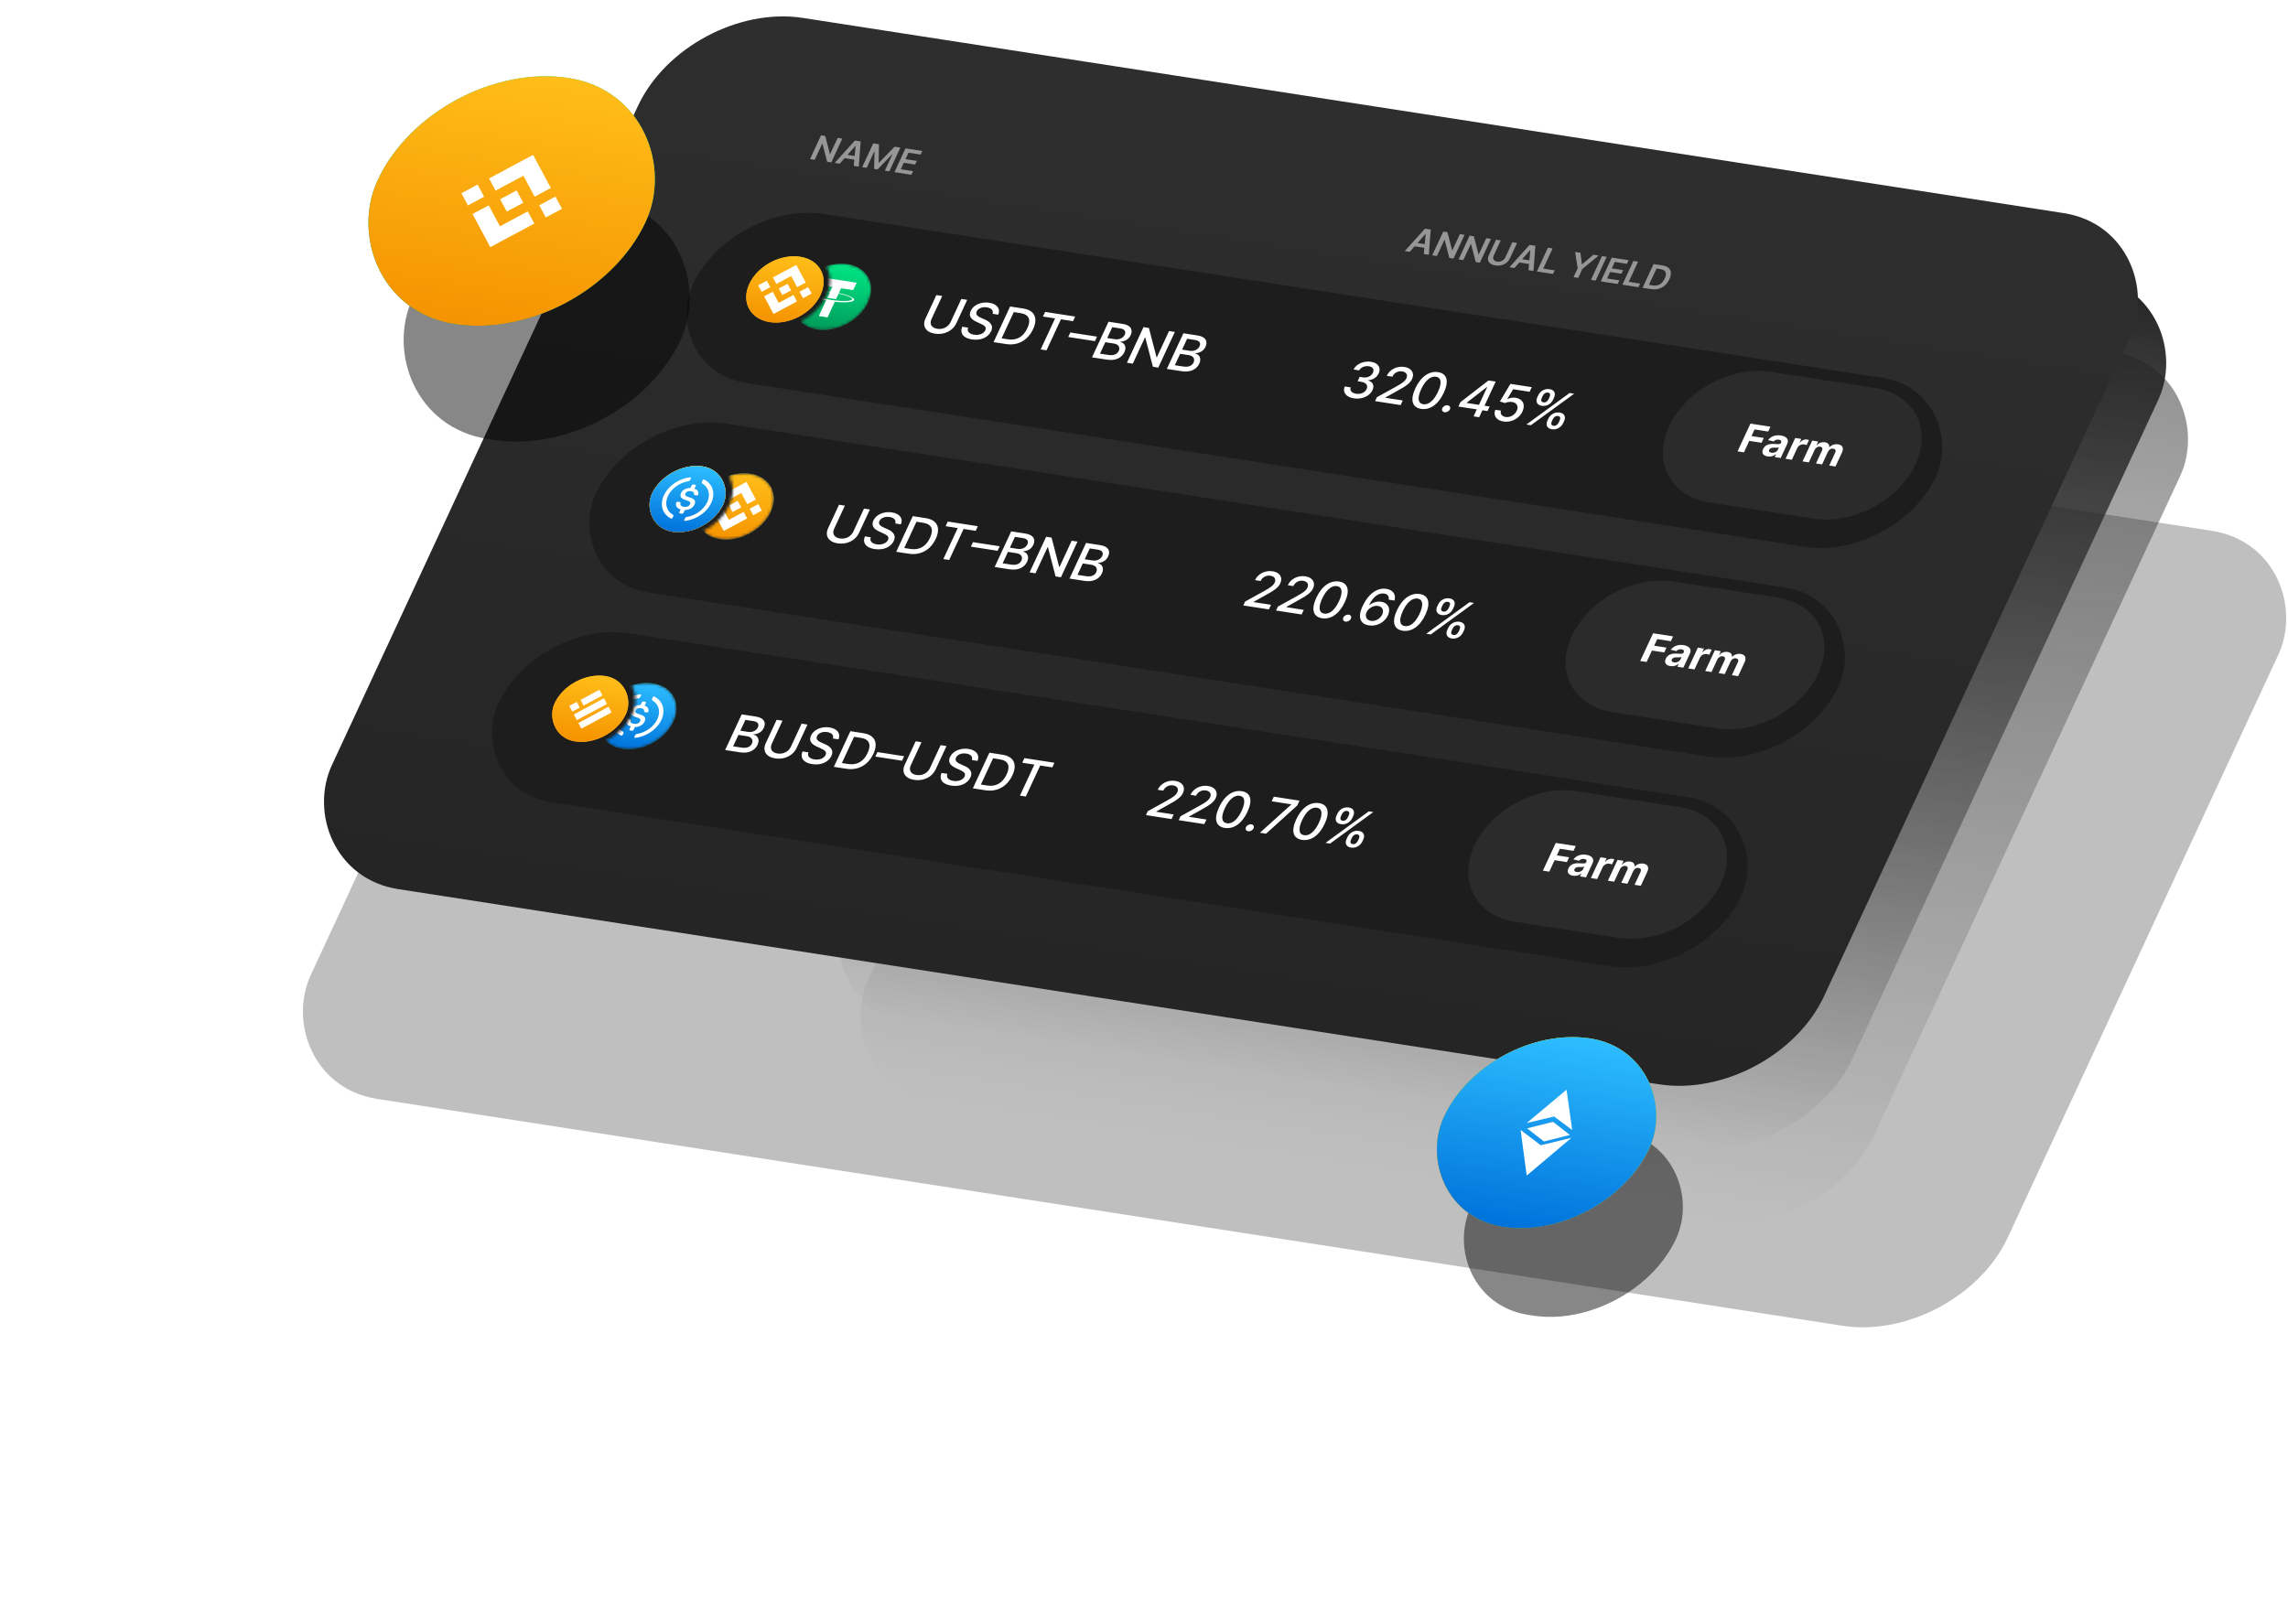 <svg xmlns="http://www.w3.org/2000/svg" width="762" height="541" fill="none" viewBox="0 0 762 541"><g filter="url(#filter0_f)" opacity=".25"><rect width="572" height="292" fill="#000" rx="39" transform="matrix(0.988 0.153 -0.421 0.907 210.042 95.282)"/></g><rect width="339" height="320" fill="url(#paint0_linear)" opacity=".5" rx="39" transform="matrix(0.988 0.153 -0.421 0.907 407.55 71.391)"/><rect width="339" height="320" fill="url(#paint1_linear)" rx="39" transform="matrix(0.988 0.153 -0.421 0.907 400.286 45.963)"/><rect width="503" height="320" fill="url(#paint2_linear)" rx="39" transform="matrix(0.988 0.153 -0.421 0.907 228.845 0)"/><path fill="#fff" d="M280.533 46.176L278.979 45.935L276.474 51.331L276.399 51.319L274.843 45.296L273.445 45.079L269.771 52.995L271.333 53.237L273.836 47.845L273.908 47.856L275.469 53.877L276.859 54.092L280.533 46.176ZM279.669 54.526L281.286 52.685L284.529 53.186L284.339 55.249L286.007 55.507L286.64 47.12L284.711 46.822L278.001 54.269L279.669 54.526ZM282.242 51.598L284.889 48.589L284.956 48.6L284.642 51.969L282.242 51.598ZM290.817 47.767L287.143 55.683L288.642 55.914L291.171 50.464L291.251 50.477L291.116 56.272L292.236 56.446L297.133 51.399L297.213 51.411L294.689 56.85L296.188 57.082L299.863 49.166L297.951 48.87L292.728 54.21L292.627 54.194L292.729 48.062L290.817 47.767ZM297.89 57.345L303.533 58.218L304.091 57.016L300.01 56.385L301.013 54.224L304.769 54.805L305.327 53.603L301.571 53.022L302.568 50.873L306.615 51.499L307.173 50.297L301.564 49.429L297.89 57.345Z" opacity=".5"/><path fill="#fff" d="M469.516 83.893L471.134 82.052L474.376 82.553L474.186 84.616L475.854 84.874L476.488 76.487L474.559 76.189L467.848 83.635L469.516 83.893ZM472.09 80.965L474.736 77.956L474.804 77.967L474.49 81.336L472.09 80.965ZM487.752 78.23L486.198 77.989L483.693 83.385L483.618 83.374L482.062 77.35L480.664 77.133L476.99 85.049L478.552 85.291L481.055 79.899L481.127 79.91L482.688 85.931L484.078 86.146L487.752 78.23ZM496.542 79.589L494.988 79.349L492.483 84.745L492.408 84.733L490.852 78.709L489.454 78.493L485.78 86.409L487.342 86.651L489.845 81.259L489.917 81.27L491.478 87.29L492.868 87.505L496.542 79.589ZM503.681 80.694L501.336 85.746C500.875 86.739 499.791 87.334 498.608 87.151C497.42 86.967 497.001 86.14 497.462 85.146L499.807 80.094L498.244 79.853L495.844 85.025C495.054 86.725 495.904 88.104 498.014 88.43C500.115 88.755 502.054 87.808 502.843 86.107L505.243 80.935L503.681 80.694ZM504.375 89.286L505.993 87.444L509.235 87.945L509.045 90.008L510.713 90.266L511.347 81.879L509.418 81.581L502.707 89.028L504.375 89.286ZM506.948 86.357L509.595 83.349L509.662 83.359L509.349 86.728L506.948 86.357ZM511.849 90.442L517.21 91.271L517.768 90.069L513.969 89.481L517.086 82.767L515.523 82.525L511.849 90.442ZM524.592 83.928L525.426 89.377L524.055 92.33L525.613 92.571L526.984 89.618L532.425 85.14L530.661 84.867L526.925 88.043L526.841 88.03L526.357 84.201L524.592 83.928ZM535.094 85.553L533.532 85.311L529.857 93.227L531.42 93.469L535.094 85.553ZM533.112 93.731L538.755 94.604L539.313 93.402L535.232 92.77L536.235 90.61L539.991 91.191L540.549 89.989L536.793 89.407L537.79 87.258L541.837 87.884L542.395 86.682L536.786 85.815L533.112 93.731ZM540.315 94.845L545.676 95.674L546.234 94.472L542.435 93.885L545.552 87.171L543.989 86.929L540.315 94.845ZM549.955 96.336C552.582 96.743 554.833 95.492 555.981 93.018C557.126 90.552 556.257 88.826 553.688 88.429L550.706 87.968L547.032 95.884L549.955 96.336ZM549.17 94.885L551.693 89.45L553.024 89.656C554.775 89.927 555.273 90.965 554.432 92.778C553.587 94.599 552.253 95.362 550.455 95.084L549.17 94.885Z" opacity=".5"/><g filter="url(#filter1_ii)"><rect width="419" height="62" fill="#1D1D1D" rx="31" transform="matrix(0.988 0.153 -0.421 0.907 243.829 63.565)"/></g><path fill="#fff" d="M450.918 132.716C453.558 133.125 456.17 131.975 457.079 130.003C457.782 128.502 457.291 127.27 455.686 126.761L455.729 126.668C457.229 126.558 458.559 125.72 459.171 124.386C459.988 122.641 459.119 120.91 456.63 120.525C454.255 120.158 451.736 121.179 450.777 123.1L452.666 123.392C453.216 122.309 454.641 121.821 455.911 122.017C457.231 122.221 457.755 123.091 457.24 124.186C456.713 125.335 455.359 125.934 453.925 125.712L452.832 125.543L452.154 127.004L453.247 127.173C455.041 127.45 455.689 128.446 455.135 129.64C454.599 130.794 453.143 131.407 451.621 131.172C450.219 130.955 449.432 130.125 449.846 129.058L447.863 128.751C447.046 130.7 448.302 132.312 450.918 132.716ZM457.954 133.631L466.469 134.948L467.183 133.411L461.358 132.51L461.399 132.423L465.116 130.351C468.505 128.52 469.668 127.575 470.284 126.248C471.17 124.34 470.155 122.617 467.716 122.24C465.297 121.866 462.861 123.03 461.854 125.198L463.718 125.487C464.304 124.21 465.588 123.514 466.984 123.73C468.298 123.933 468.952 124.83 468.403 126.012C467.916 127.062 466.884 127.71 464.867 128.846L458.557 132.332L457.954 133.631ZM473.276 136.212C476.264 136.674 479.052 134.707 480.858 130.816C482.65 126.955 481.917 124.437 478.954 123.978C475.985 123.519 473.178 125.483 471.377 129.35C469.573 133.234 470.285 135.743 473.276 136.212ZM473.995 134.664C472.245 134.393 471.938 132.618 473.316 129.65C474.695 126.694 476.506 125.228 478.249 125.497C479.986 125.766 480.291 127.559 478.919 130.516C477.541 133.485 475.738 134.934 473.995 134.664ZM481.078 137.326C481.767 137.432 482.581 137.005 482.88 136.361C483.173 135.729 482.841 135.119 482.152 135.012C481.457 134.905 480.646 135.339 480.353 135.971C480.054 136.614 480.383 137.218 481.078 137.326ZM485.702 135.437L491.836 136.386L490.76 138.705L492.623 138.993L493.7 136.674L495.411 136.939L496.116 135.42L494.405 135.155L498.134 127.119L495.728 126.747L486.375 133.988L485.702 135.437ZM492.554 134.869L488.454 134.235L488.497 134.142L495.192 128.951L495.293 128.966L492.554 134.869ZM500.731 140.422C503.334 140.824 505.974 139.424 507.042 137.11C508.114 134.815 507.145 132.875 504.789 132.511C503.829 132.362 502.782 132.561 502.067 132.935L501.991 132.923L503.943 129.665L509.433 130.514L510.146 128.977L503.033 127.877L499.53 133.748L501.204 134.268C501.876 133.943 502.875 133.806 503.658 133.927C505.187 134.176 505.809 135.403 505.137 136.853C504.475 138.279 502.915 139.144 501.431 138.914C500.18 138.721 499.528 137.837 499.9 136.801L498.005 136.507C497.204 138.409 498.356 140.054 500.731 140.422ZM515.353 140.123C514.738 141.464 515.129 142.736 516.841 143.001C518.534 143.262 519.988 142.276 520.609 140.936L520.9 140.31C521.524 138.965 521.143 137.7 519.425 137.435C517.738 137.174 516.272 138.159 515.644 139.497L515.353 140.123ZM512.001 132.322C511.379 133.661 511.777 134.934 513.489 135.199C515.175 135.46 516.632 134.48 517.25 133.134L517.541 132.507C518.172 131.163 517.784 129.898 516.072 129.633C514.392 129.373 512.916 130.35 512.292 131.695L512.001 132.322ZM508.344 141.425L509.854 141.659L524.26 131.16L522.75 130.927L508.344 141.425ZM517.116 139.725C517.432 139.059 518.046 138.464 518.886 138.594C519.758 138.729 519.731 139.415 519.422 140.081L519.131 140.708C518.822 141.374 518.226 141.972 517.379 141.841C516.52 141.708 516.525 141.013 516.825 140.351L517.116 139.725ZM513.77 131.924C514.077 131.263 514.694 130.663 515.534 130.792C516.406 130.927 516.379 131.613 516.069 132.28L515.779 132.906C515.469 133.573 514.873 134.17 514.027 134.039C513.168 133.906 513.17 133.217 513.479 132.55L513.77 131.924Z"/><path fill="#fff" d="M320.166 99.59L316.608 107.255C315.86 108.867 314.109 109.839 312.138 109.534C310.173 109.23 309.492 107.882 310.241 106.27L313.798 98.605L311.846 98.303L308.221 106.113C307.064 108.606 308.277 110.689 311.379 111.169C314.481 111.648 317.342 110.196 318.499 107.703L322.124 99.893L320.166 99.59ZM330.57 104.542L332.452 104.834C333.278 102.923 332.087 101.26 329.459 100.853C326.863 100.452 324.24 101.506 323.29 103.553C322.524 105.206 323.363 106.373 325.202 107.211L326.553 107.83C327.78 108.38 328.654 108.963 328.164 110.018C327.626 111.177 326.064 111.756 324.403 111.499C322.899 111.267 321.934 110.459 322.42 109.148L320.462 108.845C319.59 111.016 320.787 112.624 323.686 113.072C326.724 113.542 329.155 112.346 330.089 110.334C331.082 108.195 329.388 107.044 327.918 106.419L326.795 105.922C325.894 105.528 324.751 104.885 325.285 103.75C325.753 102.741 327.104 102.148 328.696 102.395C330.181 102.624 330.94 103.425 330.57 104.542ZM335.086 114.625C339.028 115.234 342.35 113.343 344.072 109.633C345.786 105.939 344.539 103.36 340.73 102.771L336.41 102.103L330.898 113.977L335.086 114.625ZM333.577 112.713L337.635 103.97L339.884 104.318C342.714 104.756 343.452 106.535 342.152 109.336C340.847 112.148 338.656 113.499 335.706 113.043L333.577 112.713ZM347.355 105.449L351.385 106.072L346.589 116.404L348.535 116.705L353.331 106.373L357.367 106.997L358.083 105.455L348.071 103.906L347.355 105.449ZM365.36 112.142L356.466 110.767L355.769 112.268L364.663 113.644L365.36 112.142ZM363.678 119.047L368.637 119.814C371.644 120.28 373.64 119.116 374.485 117.295C375.338 115.457 374.417 114.202 373.165 113.94L373.218 113.824C374.535 113.73 375.871 113.141 376.56 111.657C377.376 109.9 376.681 108.332 373.927 107.906L369.19 107.173L363.678 119.047ZM366.343 117.813L368.109 114.009L370.996 114.456C372.562 114.698 373.111 115.777 372.586 116.908C372.123 117.905 371.037 118.539 369.161 118.249L366.343 117.813ZM368.757 112.612L370.434 109L373.1 109.412C374.647 109.652 375.039 110.514 374.582 111.5C374.049 112.648 372.686 113.22 371.372 113.017L368.757 112.612ZM391.27 110.589L389.337 110.29L385.29 119.01L385.17 118.991L382.635 109.253L380.829 108.974L375.317 120.848L377.269 121.15L381.311 112.441L381.431 112.46L383.965 122.186L385.759 122.463L391.27 110.589ZM388.606 122.903L393.565 123.671C396.572 124.136 398.568 122.972 399.413 121.151C400.266 119.313 399.345 118.058 398.093 117.796L398.146 117.68C399.463 117.586 400.799 116.997 401.488 115.513C402.304 113.756 401.61 112.188 398.855 111.762L394.118 111.029L388.606 122.903ZM391.272 121.669L393.037 117.865L395.924 118.312C397.49 118.554 398.039 119.633 397.514 120.764C397.051 121.761 395.965 122.395 394.089 122.105L391.272 121.669ZM393.685 116.468L395.362 112.856L398.028 113.268C399.575 113.508 399.967 114.37 399.51 115.356C398.977 116.504 397.615 117.076 396.301 116.873L393.685 116.468Z"/><mask id="mask0" width="25" height="23" x="266" y="87" maskUnits="userSpaceOnUse" style="mask-type:alpha"><path fill="#C4C4C4" fill-rule="evenodd" d="M266.643 107.117C270.381 105.214 273.563 102.195 275.249 98.563C276.934 94.931 276.793 91.398 275.204 88.671C277.519 87.901 279.962 87.626 282.277 87.984C288.827 88.997 291.874 94.692 289.084 100.703C286.294 106.715 278.722 110.767 272.173 109.754C269.858 109.396 267.98 108.452 266.643 107.117Z" clip-rule="evenodd"/></mask><g mask="url(#mask0)"><g clip-path="url(#clip0)"><g clip-path="url(#clip1)"><path fill="#53AE94" d="M282.277 87.984C288.826 88.997 291.874 94.692 289.084 100.703C286.294 106.715 278.722 110.767 272.173 109.754C265.624 108.741 262.575 103.047 265.366 97.035C268.157 91.022 275.727 86.971 282.277 87.984Z"/><path fill="url(#paint3_linear)" d="M282.277 87.984C288.826 88.997 291.874 94.692 289.084 100.703C286.294 106.715 278.722 110.767 272.173 109.754C265.624 108.741 262.575 103.047 265.366 97.035C268.157 91.022 275.727 86.971 282.277 87.984Z"/><path fill="#fff" d="M279.362 97.645L280.113 96.026L284.147 96.65L285.293 94.183L274.307 92.484L273.162 94.951L277.197 95.575L276.446 97.193C273.103 96.824 270.361 97.039 270.029 97.753C269.698 98.467 271.888 99.444 275.101 100.09L272.694 105.277L275.611 105.728L278.019 100.541C281.356 100.909 284.093 100.694 284.424 99.981C284.755 99.267 282.571 98.291 279.363 97.646L279.362 97.645ZM278.223 100.102L278.223 100.101C278.139 100.093 277.705 100.051 276.763 99.905C276.011 99.788 275.49 99.687 275.308 99.649L275.306 99.651C272.464 99.085 270.517 98.288 270.774 97.734C271.031 97.18 273.408 97.052 276.36 97.382L275.521 99.19C275.705 99.231 276.234 99.345 276.983 99.46C277.882 99.6 278.351 99.635 278.437 99.641L279.276 97.833C282.112 98.399 284.055 99.196 283.798 99.748C283.542 100.3 281.169 100.43 278.224 100.101"/></g></g></g><path fill="#F3BA2F" d="M249.554 94.589C252.344 88.577 259.916 84.525 266.465 85.538C273.015 86.551 276.062 92.246 273.272 98.257C270.482 104.269 262.911 108.321 256.361 107.308C249.812 106.295 246.764 100.6 249.554 94.589Z"/><path fill="url(#paint4_linear)" d="M249.554 94.589C252.344 88.577 259.916 84.525 266.465 85.538C273.015 86.551 276.062 92.246 273.272 98.257C270.482 104.269 262.911 108.321 256.361 107.308C249.812 106.295 246.764 100.6 249.554 94.589Z"/><path fill="#fff" d="M258.563 94.586L263.489 91.95L265.473 95.656L268.34 94.123L265.202 88.259L257.409 92.43L258.563 94.586Z"/><path fill="#fff" d="M256.539 95.669L255.385 93.513L252.519 95.047L253.673 97.203L256.539 95.669Z"/><path fill="#fff" d="M257.354 97.191L259.337 100.896L264.265 98.259L265.421 100.414L265.419 100.415L257.624 104.587L254.487 98.725L254.486 98.722L257.354 97.191Z"/><path fill="#fff" d="M267.441 99.333L270.307 97.799L269.154 95.644L266.287 97.177L267.441 99.333Z"/><path fill="#fff" d="M263.452 96.737L263.453 96.737L262.282 94.55L260.133 95.7L260.133 95.7L259.886 95.832L259.376 96.105L259.372 96.107L259.374 96.11L260.544 98.296L263.452 96.739L263.454 96.739L263.452 96.737Z"/><path fill="#2B2B2B" d="M555.911 141.978C561.491 129.955 576.634 121.851 589.733 123.877L624.321 129.228C637.42 131.254 643.515 142.643 637.935 154.666C632.355 166.689 617.212 174.793 604.113 172.767L569.524 167.416C556.425 165.39 550.33 154.001 555.911 141.978Z"/><path fill="#fff" d="M578.682 150.361L580.809 150.69L582.58 146.875L586.673 147.508L587.42 145.898L583.327 145.265L584.348 143.065L588.883 143.766L589.631 142.156L582.968 141.126L578.682 150.361ZM588.732 152.056C589.848 152.229 590.777 151.894 591.445 151.306L591.504 151.315L591.058 152.276L593.043 152.583L595.211 147.911C595.977 146.26 594.777 145.33 593.096 145.07C591.288 144.791 589.731 145.4 588.855 146.618L590.724 147.062C591.08 146.624 591.684 146.355 592.436 146.471C593.148 146.582 593.403 146.974 593.139 147.542L593.127 147.569C592.919 148.015 592.376 147.994 591.01 147.909C589.458 147.804 587.903 148.056 587.185 149.603C586.549 150.974 587.293 151.833 588.732 152.056ZM589.947 150.823C589.303 150.723 588.969 150.377 589.214 149.849C589.465 149.308 590.075 149.117 590.856 149.137C591.34 149.149 592.133 149.165 592.455 149.05L592.114 149.785C591.777 150.512 590.866 150.965 589.947 150.823ZM594.667 152.834L596.76 153.158L598.579 149.239C598.974 148.387 599.924 147.905 600.848 148.048C601.138 148.093 601.515 148.2 601.684 148.289L602.475 146.584C602.307 146.515 602.06 146.447 601.848 146.415C601.003 146.284 600.101 146.628 599.428 147.442L599.35 147.43L599.911 146.221L597.882 145.907L594.667 152.834ZM600.328 153.71L602.421 154.033L604.351 149.876C604.706 149.109 605.474 148.681 606.171 148.789C606.859 148.896 607.12 149.4 606.804 150.081L604.799 154.401L606.828 154.715L608.791 150.485C609.124 149.768 609.797 149.35 610.559 149.468C611.227 149.571 611.55 150.032 611.192 150.803L609.206 155.083L611.294 155.406L613.456 150.748C614.153 149.246 613.578 148.239 612.173 148.021C611.067 147.85 609.967 148.236 609.289 148.982L609.21 148.969C609.342 148.13 608.807 147.501 607.771 147.34C606.754 147.183 605.752 147.56 605.059 148.327L604.97 148.314L605.538 147.092L603.543 146.783L600.328 153.71Z"/><g filter="url(#filter2_ii)"><rect width="419" height="62" fill="#1D1D1D" rx="31" transform="matrix(0.988 0.153 -0.421 0.907 211.411 133.409)"/></g><path fill="#fff" d="M414.072 201.701L422.587 203.018L423.3 201.481L417.476 200.58L417.516 200.493L421.234 198.421C424.622 196.59 425.785 195.645 426.402 194.318C427.287 192.41 426.272 190.687 423.834 190.31C421.415 189.936 418.978 191.1 417.972 193.268L419.835 193.557C420.421 192.28 421.706 191.584 423.102 191.8C424.416 192.003 425.069 192.9 424.52 194.082C424.033 195.132 423.001 195.78 420.984 196.916L414.675 200.402L414.072 201.701ZM424.981 203.388L433.496 204.705L434.209 203.169L428.385 202.268L428.426 202.181L432.143 200.109C435.532 198.278 436.695 197.333 437.311 196.005C438.196 194.098 437.182 192.375 434.743 191.997C432.324 191.623 429.888 192.787 428.881 194.956L430.745 195.244C431.33 193.968 432.615 193.271 434.011 193.487C435.325 193.691 435.979 194.587 435.43 195.77C434.942 196.819 433.91 197.468 431.894 198.604L425.584 202.089L424.981 203.388ZM440.303 205.969C443.291 206.432 446.079 204.464 447.885 200.574C449.677 196.712 448.944 194.194 445.981 193.736C443.012 193.276 440.205 195.241 438.403 199.107C436.6 202.992 437.311 205.5 440.303 205.969ZM441.021 204.421C439.272 204.151 438.965 202.376 440.343 199.407C441.721 196.451 443.532 194.985 445.276 195.255C447.013 195.524 447.318 197.317 445.946 200.274C444.568 203.242 442.765 204.691 441.021 204.421ZM448.105 207.083C448.794 207.19 449.608 206.763 449.907 206.119C450.2 205.487 449.867 204.876 449.179 204.77C448.484 204.662 447.673 205.096 447.38 205.728C447.081 206.372 447.41 206.976 448.105 207.083ZM455.879 208.342C458.572 208.783 461.195 207.275 462.246 204.995C463.307 202.723 462.263 200.816 460.021 200.469C458.656 200.258 457.195 200.678 456.066 201.578L455.972 201.564C457.229 198.869 459.084 197.44 460.979 197.734C462.223 197.926 462.684 198.743 462.491 199.77L464.418 200.068C464.993 198.143 464.017 196.526 461.705 196.168C458.699 195.703 455.722 197.784 453.806 201.912C451.77 206.283 453.588 207.969 455.879 208.342ZM456.572 206.833C455.069 206.601 454.508 205.271 455.127 203.937C455.75 202.611 457.438 201.629 458.928 201.86C460.407 202.088 460.984 203.352 460.34 204.725C459.695 206.129 458.051 207.062 456.572 206.833ZM467.159 210.124C470.147 210.586 472.936 208.619 474.741 204.728C476.534 200.867 475.8 198.348 472.837 197.89C469.868 197.431 467.061 199.395 465.26 203.261C463.457 207.146 464.168 209.655 467.159 210.124ZM467.878 208.576C466.128 208.305 465.821 206.53 467.199 203.561C468.578 200.605 470.389 199.139 472.132 199.409C473.869 199.678 474.175 201.471 472.802 204.428C471.424 207.397 469.621 208.845 467.878 208.576ZM482.015 209.824C481.4 211.165 481.791 212.437 483.503 212.702C485.196 212.964 486.65 211.977 487.271 210.637L487.562 210.011C488.186 208.666 487.805 207.401 486.087 207.136C484.4 206.875 482.934 207.86 482.306 209.198L482.015 209.824ZM478.663 202.023C478.041 203.362 478.439 204.635 480.151 204.9C481.837 205.161 483.294 204.181 483.912 202.835L484.203 202.208C484.834 200.864 484.446 199.599 482.734 199.334C481.054 199.074 479.578 200.051 478.954 201.396L478.663 202.023ZM475.006 211.126L476.516 211.36L490.922 200.861L489.412 200.628L475.006 211.126ZM483.778 209.426C484.094 208.76 484.708 208.165 485.548 208.295C486.42 208.43 486.393 209.116 486.084 209.782L485.793 210.409C485.484 211.075 484.888 211.673 484.041 211.542C483.182 211.409 483.187 210.714 483.487 210.052L483.778 209.426ZM480.432 201.625C480.739 200.964 481.356 200.364 482.196 200.494C483.068 200.628 483.041 201.314 482.731 201.981L482.441 202.607C482.131 203.274 481.535 203.871 480.689 203.74C479.83 203.608 479.832 202.918 480.141 202.251L480.432 201.625Z"/><path fill="#fff" d="M287.748 169.433L284.191 177.098C283.443 178.71 281.692 179.682 279.721 179.377C277.756 179.073 277.075 177.725 277.823 176.113L281.381 168.448L279.429 168.146L275.804 175.956C274.647 178.449 275.86 180.532 278.962 181.012C282.063 181.492 284.925 180.039 286.082 177.546L289.707 169.736L287.748 169.433ZM298.153 174.386L300.035 174.677C300.861 172.767 299.669 171.103 297.042 170.697C294.445 170.295 291.823 171.35 290.873 173.397C290.106 175.049 290.945 176.217 292.784 177.054L294.135 177.673C295.363 178.224 296.236 178.806 295.747 179.861C295.208 181.021 293.647 181.6 291.985 181.343C290.482 181.11 289.516 180.302 290.003 178.992L288.045 178.689C287.173 180.859 288.369 182.467 291.269 182.916C294.307 183.386 296.738 182.19 297.672 180.178C298.665 178.038 296.971 176.888 295.501 176.263L294.378 175.766C293.477 175.372 292.333 174.729 292.867 173.593C293.335 172.584 294.687 171.992 296.279 172.238C297.763 172.468 298.522 173.269 298.153 174.386ZM302.669 184.468C306.611 185.078 309.933 183.187 311.655 179.476C313.369 175.783 312.122 173.204 308.313 172.614L303.992 171.946L298.481 183.82L302.669 184.468ZM301.159 182.557L305.218 173.813L307.466 174.161C310.296 174.599 311.034 176.379 309.735 179.179C308.429 181.991 306.238 183.342 303.288 182.886L301.159 182.557ZM314.937 175.292L318.968 175.916L314.172 186.247L316.118 186.548L320.913 176.216L324.95 176.841L325.666 175.299L315.653 173.75L314.937 175.292ZM332.943 181.986L324.048 180.61L323.351 182.112L332.246 183.488L332.943 181.986ZM331.261 188.891L336.22 189.658C339.227 190.123 341.223 188.959 342.068 187.138C342.921 185.301 342 184.046 340.747 183.784L340.801 183.668C342.118 183.573 343.454 182.984 344.143 181.5C344.958 179.743 344.264 178.176 341.51 177.75L336.772 177.017L331.261 188.891ZM333.926 187.656L335.691 183.853L338.578 184.299C340.145 184.542 340.693 185.621 340.169 186.752C339.706 187.749 338.62 188.382 336.743 188.092L333.926 187.656ZM336.34 182.456L338.017 178.843L340.682 179.256C342.23 179.495 342.622 180.358 342.164 181.343C341.632 182.491 340.269 183.063 338.955 182.86L336.34 182.456ZM358.853 180.432L356.92 180.133L352.873 188.853L352.753 188.835L350.218 179.097L348.411 178.817L342.9 190.691L344.852 190.993L348.894 182.285L349.014 182.303L351.548 192.029L353.342 192.307L358.853 180.432ZM356.189 192.747L361.148 193.514C364.155 193.979 366.151 192.815 366.996 190.995C367.849 189.157 366.928 187.902 365.675 187.64L365.729 187.524C367.046 187.429 368.382 186.84 369.071 185.356C369.886 183.599 369.192 182.032 366.438 181.606L361.7 180.873L356.189 192.747ZM358.854 191.512L360.62 187.709L363.506 188.156C365.073 188.398 365.622 189.477 365.097 190.608C364.634 191.605 363.548 192.238 361.672 191.948L358.854 191.512ZM361.268 186.312L362.945 182.7L365.61 183.112C367.158 183.351 367.55 184.214 367.092 185.199C366.56 186.347 365.197 186.919 363.883 186.716L361.268 186.312Z"/><mask id="mask1" width="24" height="23" x="234" y="157" maskUnits="userSpaceOnUse" style="mask-type:alpha"><path fill="#C4C4C4" fill-rule="evenodd" d="M234.226 176.96C237.963 175.058 241.145 172.039 242.831 168.407C244.517 164.775 244.376 161.242 242.787 158.515C245.101 157.744 247.544 157.47 249.86 157.828C256.409 158.841 259.457 164.535 256.667 170.547C253.876 176.558 246.305 180.61 239.756 179.597C237.44 179.239 235.563 178.296 234.226 176.96Z" clip-rule="evenodd"/></mask><g mask="url(#mask1)"><g clip-path="url(#clip2)"><g clip-path="url(#clip3)"><path fill="url(#paint5_linear)" d="M249.86 157.828C256.409 158.841 259.457 164.536 256.667 170.547C253.877 176.558 246.305 180.61 239.756 179.597C233.207 178.584 230.158 172.891 232.949 166.878C235.739 160.866 243.31 156.815 249.86 157.828Z"/><path fill="url(#paint6_linear)" d="M249.86 157.828C256.409 158.841 259.457 164.536 256.667 170.547C253.877 176.558 246.305 180.61 239.756 179.597C233.207 178.584 230.158 172.891 232.949 166.878C235.739 160.866 243.31 156.815 249.86 157.828Z"/><path fill="url(#paint7_linear)" d="M249.86 157.828C256.409 158.841 259.457 164.536 256.667 170.547C253.877 176.558 246.305 180.61 239.756 179.597C233.207 178.584 230.158 172.891 232.949 166.878C235.739 160.866 243.31 156.815 249.86 157.828Z"/><path fill="#fff" d="M241.958 166.875L246.884 164.239L248.868 167.946L251.734 166.412L248.597 160.549L240.804 164.719L241.958 166.875Z"/><path fill="#fff" d="M239.934 167.958L238.78 165.802L235.914 167.336L237.067 169.492L239.934 167.958Z"/><path fill="#fff" d="M240.749 169.481L242.731 173.186L247.66 170.548L248.815 172.703L248.814 172.704L241.019 176.876L237.882 171.015L237.88 171.012L240.749 169.481Z"/><path fill="#fff" d="M250.836 171.623L253.702 170.089L252.548 167.933L249.682 169.467L250.836 171.623Z"/><path fill="#fff" d="M246.847 169.027L246.848 169.027L245.677 166.839L243.527 167.99L243.527 167.99L243.28 168.122L242.771 168.395L242.767 168.397L242.768 168.4L243.938 170.586L246.847 169.029L246.848 169.028L246.847 169.027Z"/></g></g></g><rect width="24" height="24" fill="#F3BA2F" rx="12" transform="matrix(0.988 0.153 -0.421 0.907 222.189 153.547)"/><rect width="24" height="24" fill="url(#paint8_linear)" rx="12" transform="matrix(0.988 0.153 -0.421 0.907 222.189 153.547)"/><rect width="24" height="24" fill="url(#paint9_linear)" rx="12" transform="matrix(0.988 0.153 -0.421 0.907 222.189 153.547)"/><rect width="24" height="24" fill="url(#paint10_linear)" rx="12" transform="matrix(0.988 0.153 -0.421 0.907 222.189 153.547)"/><path fill="#fff" d="M231.261 168.139C231.911 166.739 231.2 166.114 229.426 165.626C228.167 165.259 228.048 164.898 228.308 164.338C228.568 163.777 229.18 163.486 230.069 163.624C230.869 163.748 231.202 164.056 231.146 164.691C231.135 164.818 231.231 164.918 231.364 164.939L232.076 165.049C232.253 165.077 232.443 164.977 232.517 164.817L232.535 164.777C232.766 163.869 232.282 163.066 231.296 162.827L231.742 161.867C231.816 161.707 231.739 161.566 231.535 161.492L230.868 161.389C230.69 161.361 230.501 161.461 230.364 161.654L229.937 162.574C228.529 162.528 227.313 163.197 226.849 164.198C226.236 165.518 226.884 166.176 228.658 166.664C229.81 167.057 230.098 167.359 229.801 167.999C229.504 168.639 228.677 168.983 227.833 168.852C226.677 168.674 226.481 168.172 226.626 167.551C226.656 167.384 226.56 167.283 226.427 167.263L225.671 167.146C225.493 167.118 225.304 167.218 225.23 167.378L225.211 167.418C224.925 168.445 225.302 169.276 226.676 169.703L226.23 170.663C226.156 170.823 226.234 170.963 226.437 171.038L227.104 171.141C227.282 171.169 227.471 171.069 227.608 170.876L228.054 169.916C229.48 169.922 230.759 169.219 231.261 168.139Z"/><path fill="#fff" d="M224.167 171.512C221.269 169.865 221.13 166.12 223.827 163.241C225.263 161.666 227.301 160.611 229.375 160.29C229.588 160.238 229.731 160.131 229.824 159.932L230.083 159.372C230.157 159.213 230.125 159.079 229.968 159.012C229.925 159.006 229.837 158.992 229.775 159.025C225.057 159.579 220.908 163.261 220.461 167.258C220.211 169.616 221.298 171.624 223.417 172.723C223.555 172.83 223.768 172.777 223.886 172.624C223.948 172.591 223.966 172.551 224.004 172.471L224.263 171.912C224.319 171.792 224.261 171.612 224.167 171.512ZM234.593 159.771C234.455 159.664 234.243 159.716 234.125 159.869C234.062 159.902 234.044 159.942 234.007 160.022L233.747 160.581C233.673 160.741 233.73 160.921 233.825 161.021C236.722 162.668 236.862 166.413 234.164 169.292C232.729 170.867 230.69 171.922 228.616 172.243C228.404 172.296 228.261 172.402 228.168 172.602L227.909 173.161C227.835 173.32 227.867 173.454 228.023 173.521C228.067 173.527 228.155 173.541 228.217 173.508C232.934 172.954 237.084 169.272 237.531 165.276C237.799 162.877 236.669 160.862 234.593 159.771Z"/><path fill="#2B2B2B" d="M523.493 211.821C529.074 199.798 544.216 191.695 557.315 193.721L591.904 199.071C605.003 201.098 611.098 212.487 605.518 224.51C599.937 236.532 584.795 244.636 571.696 242.61L537.107 237.26C524.008 235.233 517.913 223.844 523.493 211.821Z"/><path fill="#fff" d="M546.264 220.205L548.392 220.534L550.163 216.719L554.255 217.352L555.002 215.742L550.91 215.109L551.931 212.908L556.466 213.61L557.213 212L550.551 210.969L546.264 220.205ZM556.315 221.9C557.43 222.072 558.36 221.737 559.027 221.15L559.086 221.159L558.641 222.119L560.626 222.426L562.794 217.754C563.56 216.104 562.359 215.174 560.679 214.914C558.871 214.634 557.314 215.244 556.438 216.462L558.306 216.906C558.662 216.468 559.266 216.199 560.018 216.315C560.731 216.425 560.986 216.817 560.722 217.385L560.709 217.413C560.502 217.859 559.959 217.838 558.593 217.752C557.041 217.647 555.486 217.9 554.768 219.447C554.132 220.818 554.875 221.677 556.315 221.9ZM557.53 220.667C556.886 220.567 556.552 220.22 556.797 219.693C557.048 219.152 557.658 218.961 558.439 218.98C558.923 218.992 559.716 219.009 560.038 218.894L559.696 219.629C559.359 220.355 558.448 220.809 557.53 220.667ZM562.249 222.677L564.342 223.001L566.161 219.082C566.557 218.23 567.507 217.749 568.431 217.892C568.72 217.936 569.098 218.043 569.267 218.132L570.058 216.428C569.89 216.358 569.642 216.291 569.431 216.258C568.586 216.127 567.684 216.471 567.011 217.285L566.932 217.273L567.493 216.065L565.464 215.751L562.249 222.677ZM567.911 223.553L570.004 223.877L571.933 219.719C572.289 218.952 573.056 218.525 573.754 218.633C574.442 218.739 574.703 219.244 574.387 219.925L572.382 224.245L574.411 224.559L576.374 220.329C576.707 219.612 577.38 219.194 578.141 219.312C578.81 219.415 579.133 219.876 578.775 220.647L576.789 224.926L578.877 225.249L581.039 220.591C581.736 219.089 581.161 218.082 579.756 217.865C578.65 217.694 577.55 218.079 576.872 218.825L576.793 218.813C576.925 217.973 576.39 217.344 575.353 217.184C574.336 217.026 573.335 217.403 572.641 218.171L572.553 218.157L573.12 216.935L571.125 216.626L567.911 223.553Z"/><g filter="url(#filter3_ii)"><rect width="419" height="62" fill="#1D1D1D" rx="31" transform="matrix(0.988 0.153 -0.421 0.907 178.994 203.252)"/></g><path fill="#fff" d="M381.654 271.544L390.17 272.861L390.883 271.325L385.059 270.424L385.099 270.337L388.816 268.265C392.205 266.434 393.368 265.489 393.984 264.161C394.87 262.254 393.855 260.531 391.417 260.153C388.997 259.779 386.561 260.943 385.555 263.112L387.418 263.4C388.004 262.124 389.288 261.427 390.684 261.643C391.998 261.847 392.652 262.743 392.103 263.926C391.616 264.975 390.584 265.624 388.567 266.76L382.257 270.245L381.654 271.544ZM392.564 273.232L401.079 274.549L401.792 273.012L395.968 272.111L396.008 272.024L399.726 269.952C403.114 268.121 404.277 267.176 404.894 265.849C405.779 263.941 404.764 262.218 402.326 261.841C399.907 261.467 397.47 262.631 396.464 264.799L398.327 265.088C398.913 263.811 400.198 263.115 401.594 263.331C402.908 263.534 403.561 264.431 403.012 265.613C402.525 266.663 401.493 267.311 399.476 268.447L393.167 271.933L392.564 273.232ZM407.886 275.813C410.873 276.275 413.662 274.308 415.468 270.417C417.26 266.556 416.526 264.038 413.564 263.579C410.595 263.12 407.787 265.084 405.986 268.951C404.183 272.835 404.894 275.344 407.886 275.813ZM408.604 274.265C406.854 273.994 406.547 272.219 407.925 269.251C409.304 266.295 411.115 264.829 412.859 265.098C414.596 265.367 414.901 267.16 413.528 270.117C412.151 273.086 410.348 274.535 408.604 274.265ZM415.688 276.927C416.376 277.033 417.191 276.606 417.489 275.962C417.783 275.33 417.45 274.72 416.762 274.613C416.067 274.506 415.256 274.94 414.963 275.572C414.664 276.215 414.993 276.819 415.688 276.927ZM419.613 277.416L421.653 277.731L432.056 268.316L432.793 266.728L424.24 265.405L423.527 266.941L430.058 267.952L430.018 268.038L419.613 277.416ZM433.613 279.793C436.601 280.255 439.389 278.287 441.195 274.397C442.987 270.536 442.254 268.017 439.291 267.559C436.322 267.1 433.514 269.064 431.713 272.93C429.91 276.815 430.621 279.324 433.613 279.793ZM434.331 278.245C432.581 277.974 432.275 276.199 433.653 273.23C435.031 270.274 436.842 268.808 438.586 269.078C440.323 269.347 440.628 271.14 439.256 274.097C437.878 277.066 436.075 278.514 434.331 278.245ZM448.469 279.493C447.854 280.833 448.245 282.106 449.957 282.371C451.65 282.632 453.103 281.645 453.725 280.306L454.015 279.68C454.64 278.335 454.258 277.07 452.54 276.804C450.854 276.544 449.388 277.529 448.76 278.867L448.469 279.493ZM445.117 271.691C444.495 273.031 444.892 274.304 446.604 274.569C448.291 274.83 449.748 273.85 450.366 272.503L450.657 271.877C451.287 270.533 450.9 269.268 449.188 269.003C447.507 268.743 446.032 269.72 445.407 271.065L445.117 271.691ZM441.46 280.795L442.97 281.029L457.375 270.53L455.865 270.297L441.46 280.795ZM450.232 279.095C450.547 278.429 451.162 277.834 452.002 277.964C452.874 278.099 452.847 278.785 452.537 279.451L452.247 280.077C451.937 280.744 451.341 281.342 450.495 281.211C449.636 281.078 449.64 280.383 449.941 279.721L450.232 279.095ZM446.885 271.294C447.192 270.633 447.809 270.032 448.65 270.162C449.521 270.297 449.494 270.983 449.185 271.65L448.894 272.276C448.585 272.943 447.989 273.54 447.143 273.409C446.283 273.276 446.285 272.587 446.595 271.92L446.885 271.294Z"/><path fill="#fff" d="M241.5 249.864L246.459 250.631C249.466 251.096 251.462 249.932 252.307 248.112C253.16 246.274 252.239 245.019 250.987 244.757L251.04 244.641C252.357 244.546 253.693 243.958 254.382 242.473C255.198 240.717 254.503 239.149 251.749 238.723L247.012 237.99L241.5 249.864ZM244.165 248.63L245.931 244.826L248.818 245.273C250.384 245.515 250.933 246.594 250.408 247.725C249.945 248.722 248.859 249.356 246.983 249.065L244.165 248.63ZM246.579 243.429L248.256 239.817L250.922 240.229C252.469 240.468 252.861 241.331 252.404 242.316C251.871 243.464 250.508 244.037 249.194 243.833L246.579 243.429ZM266.97 241.077L263.412 248.742C262.664 250.354 260.913 251.326 258.942 251.021C256.978 250.717 256.297 249.369 257.045 247.757L260.602 240.092L258.651 239.79L255.026 247.6C253.869 250.093 255.082 252.176 258.183 252.656C261.285 253.136 264.146 251.683 265.303 249.19L268.928 241.38L266.97 241.077ZM277.374 246.03L279.257 246.321C280.083 244.411 278.891 242.747 276.263 242.341C273.667 241.939 271.045 242.994 270.095 245.041C269.328 246.693 270.167 247.861 272.006 248.698L273.357 249.317C274.584 249.867 275.458 250.45 274.968 251.505C274.43 252.665 272.868 253.244 271.207 252.987C269.704 252.754 268.738 251.946 269.224 250.635L267.266 250.333C266.394 252.503 267.591 254.111 270.49 254.56C273.529 255.03 275.959 253.834 276.893 251.822C277.886 249.682 276.193 248.532 274.723 247.907L273.599 247.41C272.699 247.016 271.555 246.373 272.089 245.237C272.557 244.228 273.909 243.636 275.501 243.882C276.985 244.112 277.744 244.913 277.374 246.03ZM281.891 256.112C285.832 256.722 289.154 254.831 290.877 251.12C292.591 247.427 291.344 244.848 287.535 244.258L283.214 243.59L277.703 255.464L281.891 256.112ZM280.381 254.201L284.439 245.457L286.688 245.805C289.518 246.243 290.256 248.023 288.956 250.823C287.651 253.635 285.46 254.986 282.51 254.53L280.381 254.201ZM301.116 251.921L292.222 250.545L291.525 252.047L300.419 253.423L301.116 251.921ZM313.265 248.238L309.707 255.903C308.959 257.515 307.208 258.487 305.237 258.182C303.273 257.878 302.592 256.53 303.34 254.918L306.898 247.253L304.946 246.952L301.321 254.761C300.164 257.255 301.377 259.338 304.478 259.817C307.58 260.297 310.441 258.844 311.598 256.351L315.223 248.541L313.265 248.238ZM323.669 253.191L325.552 253.482C326.378 251.572 325.186 249.909 322.558 249.502C319.962 249.1 317.34 250.155 316.39 252.202C315.623 253.854 316.462 255.022 318.301 255.859L319.652 256.478C320.879 257.029 321.753 257.611 321.263 258.667C320.725 259.826 319.163 260.405 317.502 260.148C315.999 259.915 315.033 259.107 315.52 257.797L313.561 257.494C312.689 259.664 313.886 261.273 316.785 261.721C319.824 262.191 322.254 260.995 323.188 258.983C324.181 256.844 322.488 255.693 321.018 255.068L319.894 254.571C318.994 254.177 317.85 253.534 318.384 252.398C318.852 251.39 320.204 250.797 321.796 251.043C323.28 251.273 324.039 252.074 323.669 253.191ZM328.186 263.273C332.128 263.883 335.449 261.992 337.172 258.281C338.886 254.588 337.639 252.009 333.83 251.42L329.509 250.751L323.998 262.625L328.186 263.273ZM326.676 261.362L330.734 252.619L332.983 252.966C335.813 253.404 336.551 255.184 335.251 257.984C333.946 260.796 331.755 262.148 328.805 261.691L326.676 261.362ZM340.454 254.097L344.484 254.721L339.689 265.053L341.634 265.354L346.43 255.022L350.466 255.646L351.182 254.104L341.17 252.555L340.454 254.097Z"/><mask id="mask2" width="25" height="23" x="201" y="227" maskUnits="userSpaceOnUse" style="mask-type:alpha"><path fill="#C4C4C4" fill-rule="evenodd" d="M201.809 246.804C205.546 244.901 208.728 241.882 210.414 238.25C212.1 234.618 211.959 231.085 210.37 228.359C212.684 227.588 215.127 227.313 217.442 227.671C223.992 228.684 227.04 234.379 224.249 240.39C221.459 246.402 213.888 250.454 207.338 249.441C205.023 249.083 203.145 248.139 201.809 246.804Z" clip-rule="evenodd"/></mask><g mask="url(#mask2)"><g clip-path="url(#clip4)"><g clip-path="url(#clip5)"><path fill="#53AE94" d="M217.442 227.671C223.992 228.684 227.039 234.379 224.249 240.39C221.459 246.402 213.887 250.454 207.338 249.441C200.789 248.428 197.741 242.734 200.531 236.722C203.322 230.709 210.893 226.658 217.442 227.671Z"/><path fill="url(#paint11_linear)" d="M217.442 227.671C223.992 228.684 227.039 234.379 224.249 240.39C221.459 246.402 213.887 250.454 207.338 249.441C200.789 248.428 197.741 242.734 200.531 236.722C203.322 230.709 210.893 226.658 217.442 227.671Z"/><path fill="url(#paint12_linear)" d="M217.442 227.671C223.992 228.684 227.039 234.379 224.249 240.39C221.459 246.402 213.887 250.454 207.338 249.441C200.789 248.428 197.741 242.734 200.531 236.722C203.322 230.709 210.893 226.658 217.442 227.671Z"/></g></g><path fill="#fff" d="M214.655 240.429C215.305 239.028 214.595 238.404 212.821 237.915C211.561 237.549 211.443 237.187 211.703 236.627C211.963 236.067 212.575 235.776 213.464 235.913C214.264 236.037 214.597 236.346 214.541 236.98C214.53 237.107 214.626 237.208 214.759 237.229L215.47 237.339C215.648 237.366 215.837 237.267 215.911 237.107L215.93 237.067C216.161 236.159 215.676 235.355 214.691 235.117L215.137 234.157C215.211 233.997 215.133 233.856 214.93 233.782L214.263 233.678C214.085 233.651 213.896 233.75 213.759 233.944L213.332 234.864C211.924 234.818 210.708 235.487 210.244 236.487C209.631 237.808 210.278 238.465 212.053 238.954C213.204 239.347 213.493 239.649 213.196 240.289C212.899 240.929 212.072 241.273 211.228 241.142C210.072 240.963 209.876 240.461 210.021 239.84C210.051 239.674 209.955 239.573 209.822 239.552L209.066 239.435C208.888 239.408 208.699 239.507 208.625 239.667L208.606 239.707C208.32 240.735 208.697 241.565 210.071 241.992L209.625 242.952C209.551 243.112 209.628 243.253 209.832 243.327L210.499 243.431C210.677 243.458 210.866 243.359 211.003 243.166L211.449 242.205C212.875 242.212 214.154 241.509 214.655 240.429Z"/><path fill="#fff" d="M207.562 243.801C204.664 242.155 204.524 238.409 207.222 235.531C208.658 233.955 210.696 232.901 212.77 232.58C212.982 232.527 213.126 232.421 213.218 232.221L213.478 231.662C213.552 231.502 213.52 231.369 213.363 231.302C213.319 231.295 213.232 231.282 213.169 231.315C208.452 231.869 204.302 235.55 203.855 239.547C203.606 241.905 204.693 243.914 206.812 245.012C206.95 245.119 207.162 245.066 207.28 244.913C207.343 244.88 207.361 244.84 207.398 244.76L207.658 244.201C207.713 244.081 207.656 243.901 207.562 243.801ZM217.988 232.06C217.85 231.953 217.637 232.006 217.519 232.159C217.457 232.192 217.439 232.232 217.401 232.312L217.142 232.871C217.068 233.031 217.125 233.211 217.219 233.311C220.117 234.958 220.257 238.703 217.559 241.581C216.124 243.157 214.085 244.211 212.011 244.532C211.799 244.585 211.656 244.691 211.563 244.891L211.303 245.45C211.229 245.61 211.261 245.743 211.418 245.81C211.462 245.817 211.549 245.831 211.612 245.797C216.329 245.243 220.479 241.562 220.926 237.565C221.194 235.167 220.063 233.152 217.988 232.06Z"/></g><rect width="24" height="24" fill="#F3BA2F" rx="12" transform="matrix(0.988 0.153 -0.421 0.907 189.772 223.391)"/><rect width="24" height="24" fill="url(#paint13_linear)" rx="12" transform="matrix(0.988 0.153 -0.421 0.907 189.772 223.391)"/><path fill="#fff" d="M199.641 229.778L200.623 231.686L194.366 235.034L193.366 233.165L199.641 229.778Z"/><path fill="#fff" d="M201.159 232.615L202.141 234.523L192.112 239.89L191.112 238.021L201.159 232.615Z"/><path fill="#fff" d="M192.096 233.816L193.079 235.723L190.594 237.053L189.594 235.184L192.096 233.816Z"/><path fill="#fff" d="M202.677 235.452L203.66 237.36L193.631 242.727L192.63 240.858L202.677 235.452Z"/><path fill="#2B2B2B" d="M491.076 281.665C496.656 269.642 511.799 261.538 524.898 263.564L559.487 268.915C572.586 270.941 578.681 282.33 573.1 294.353C567.52 306.376 552.377 314.48 539.278 312.454L504.69 307.103C491.591 305.077 485.496 293.688 491.076 281.665Z"/><path fill="#fff" d="M513.847 290.048L515.974 290.377L517.745 286.562L521.838 287.195L522.585 285.585L518.492 284.952L519.514 282.752L524.049 283.453L524.796 281.843L518.134 280.813L513.847 290.048ZM523.898 291.743C525.013 291.916 525.942 291.581 526.61 290.993L526.669 291.002L526.223 291.963L528.208 292.27L530.377 287.598C531.143 285.947 529.942 285.017 528.262 284.757C526.454 284.478 524.896 285.087 524.02 286.305L525.889 286.749C526.245 286.311 526.849 286.042 527.601 286.158C528.313 286.269 528.568 286.661 528.305 287.229L528.292 287.256C528.085 287.702 527.542 287.681 526.175 287.596C524.623 287.491 523.068 287.743 522.351 289.29C521.714 290.661 522.458 291.52 523.898 291.743ZM525.112 290.51C524.469 290.41 524.135 290.064 524.38 289.536C524.631 288.995 525.241 288.804 526.021 288.824C526.506 288.836 527.298 288.852 527.62 288.737L527.279 289.473C526.942 290.199 526.031 290.652 525.112 290.51ZM529.832 292.521L531.925 292.845L533.744 288.926C534.139 288.074 535.09 287.592 536.013 287.735C536.303 287.78 536.68 287.887 536.849 287.976L537.641 286.271C537.473 286.202 537.225 286.134 537.014 286.102C536.169 285.971 535.267 286.315 534.594 287.129L534.515 287.117L535.076 285.908L533.047 285.594L529.832 292.521ZM535.493 293.397L537.586 293.72L539.516 289.563C539.872 288.796 540.639 288.368 541.337 288.476C542.024 288.583 542.285 289.087 541.969 289.768L539.964 294.088L541.993 294.402L543.957 290.172C544.289 289.455 544.963 289.037 545.724 289.155C546.392 289.258 546.716 289.719 546.358 290.49L544.371 294.77L546.459 295.093L548.622 290.435C549.318 288.933 548.743 287.926 547.338 287.708C546.233 287.537 545.132 287.923 544.454 288.669L544.376 288.657C544.508 287.817 543.973 287.188 542.936 287.027C541.919 286.87 540.917 287.247 540.224 288.014L540.136 288.001L540.703 286.779L538.708 286.47L535.493 293.397Z"/><g filter="url(#filter4_f)" opacity=".47"><rect width="90.353" height="88.471" fill="#000" rx="44.235" transform="matrix(0.988 0.153 -0.421 0.907 156.048 59.251)"/></g><rect width="90.353" height="90.353" fill="url(#paint14_linear)" rx="45.176" transform="matrix(0.988 0.153 -0.421 0.907 144.787 19.079)"/><rect width="90.353" height="90.353" fill="url(#paint15_linear)" rx="45.176" transform="matrix(0.988 0.153 -0.421 0.907 144.787 19.079)"/><path fill="#fff" d="M165.048 63.505L174.321 58.543L178.055 65.52L183.451 62.633L177.545 51.596L162.876 59.447L165.048 63.505Z"/><path fill="#fff" d="M161.239 65.543L159.067 61.485L153.671 64.373L155.843 68.431L161.239 65.543Z"/><path fill="#fff" d="M162.772 68.41L166.505 75.384L175.782 70.419L177.957 74.475L177.954 74.477L163.281 82.33L157.376 71.297L157.373 71.292L162.772 68.41Z"/><path fill="#fff" d="M181.759 72.442L187.155 69.554L184.983 65.496L179.588 68.384L181.759 72.442Z"/><path fill="#fff" d="M174.251 67.555L174.253 67.555L172.049 63.437L168.003 65.603L168.002 65.603L167.538 65.852L166.579 66.365L166.571 66.369L166.574 66.375L168.776 70.489L174.251 67.559L174.254 67.557L174.251 67.555Z"/><g filter="url(#filter5_f)" opacity=".47"><rect width="69.177" height="67.735" fill="#000" rx="33.868" transform="matrix(0.988 0.153 -0.421 0.907 504.085 371.431)"/></g><rect width="69.177" height="69.177" fill="url(#paint16_linear)" rx="34.588" transform="matrix(0.988 0.153 -0.421 0.907 495.463 340.675)"/><rect width="69.177" height="69.177" fill="url(#paint17_linear)" rx="34.588" transform="matrix(0.988 0.153 -0.421 0.907 495.463 340.675)"/><rect width="69.177" height="69.177" fill="url(#paint18_linear)" rx="34.588" transform="matrix(0.988 0.153 -0.421 0.907 495.463 340.675)"/><path fill="#fff" d="M513.138 381.526L506.435 376.436L508.445 391.637L523.352 379.053L513.138 381.526Z"/><path fill="#fff" d="M523.606 376.449L521.725 363.035L508.463 374.122L517.589 371.945L523.606 376.449Z"/><path fill="#fff" d="M508.594 375.897L514.195 380.264L522.842 378.095L517.229 373.726L508.594 375.897Z"/><defs><filter id="filter0_f" width="860.61" height="539.037" x=".909" y="1.914" color-interpolation-filters="sRGB" filterUnits="userSpaceOnUse"><feFlood flood-opacity="0" result="BackgroundImageFix"/><feBlend in="SourceGraphic" in2="BackgroundImageFix" mode="normal" result="shape"/><feGaussianBlur result="effect1_foregroundBlur" stdDeviation="50"/></filter><filter id="filter1_ii" width="419.421" height="115.614" x="228.105" y="67.903" color-interpolation-filters="sRGB" filterUnits="userSpaceOnUse"><feFlood flood-opacity="0" result="BackgroundImageFix"/><feBlend in="SourceGraphic" in2="BackgroundImageFix" mode="normal" result="shape"/><feColorMatrix in="SourceAlpha" result="hardAlpha" type="matrix" values="0 0 0 0 0 0 0 0 0 0 0 0 0 0 0 0 0 0 127 0"/><feOffset dy="4"/><feGaussianBlur stdDeviation="12.5"/><feComposite in2="hardAlpha" k2="-1" k3="1" operator="arithmetic"/><feColorMatrix type="matrix" values="0 0 0 0 0 0 0 0 0 0 0 0 0 0 0 0 0 0 0.25 0"/><feBlend in2="shape" mode="normal" result="effect1_innerShadow"/><feColorMatrix in="SourceAlpha" result="hardAlpha" type="matrix" values="0 0 0 0 0 0 0 0 0 0 0 0 0 0 0 0 0 0 127 0"/><feOffset dy="-1"/><feComposite in2="hardAlpha" k2="-1" k3="1" operator="arithmetic"/><feColorMatrix type="matrix" values="0 0 0 0 0.504 0 0 0 0 0.504 0 0 0 0 0.504 0 0 0 0.15 0"/><feBlend in2="effect1_innerShadow" mode="normal" result="effect2_innerShadow"/></filter><filter id="filter2_ii" width="419.421" height="115.614" x="195.687" y="137.747" color-interpolation-filters="sRGB" filterUnits="userSpaceOnUse"><feFlood flood-opacity="0" result="BackgroundImageFix"/><feBlend in="SourceGraphic" in2="BackgroundImageFix" mode="normal" result="shape"/><feColorMatrix in="SourceAlpha" result="hardAlpha" type="matrix" values="0 0 0 0 0 0 0 0 0 0 0 0 0 0 0 0 0 0 127 0"/><feOffset dy="4"/><feGaussianBlur stdDeviation="12.5"/><feComposite in2="hardAlpha" k2="-1" k3="1" operator="arithmetic"/><feColorMatrix type="matrix" values="0 0 0 0 0 0 0 0 0 0 0 0 0 0 0 0 0 0 0.25 0"/><feBlend in2="shape" mode="normal" result="effect1_innerShadow"/><feColorMatrix in="SourceAlpha" result="hardAlpha" type="matrix" values="0 0 0 0 0 0 0 0 0 0 0 0 0 0 0 0 0 0 127 0"/><feOffset dy="-1"/><feComposite in2="hardAlpha" k2="-1" k3="1" operator="arithmetic"/><feColorMatrix type="matrix" values="0 0 0 0 0.504 0 0 0 0 0.504 0 0 0 0 0.504 0 0 0 0.15 0"/><feBlend in2="effect1_innerShadow" mode="normal" result="effect2_innerShadow"/></filter><filter id="filter3_ii" width="419.421" height="115.614" x="163.27" y="207.59" color-interpolation-filters="sRGB" filterUnits="userSpaceOnUse"><feFlood flood-opacity="0" result="BackgroundImageFix"/><feBlend in="SourceGraphic" in2="BackgroundImageFix" mode="normal" result="shape"/><feColorMatrix in="SourceAlpha" result="hardAlpha" type="matrix" values="0 0 0 0 0 0 0 0 0 0 0 0 0 0 0 0 0 0 127 0"/><feOffset dy="4"/><feGaussianBlur stdDeviation="12.5"/><feComposite in2="hardAlpha" k2="-1" k3="1" operator="arithmetic"/><feColorMatrix type="matrix" values="0 0 0 0 0 0 0 0 0 0 0 0 0 0 0 0 0 0 0.25 0"/><feBlend in2="shape" mode="normal" result="effect1_innerShadow"/><feColorMatrix in="SourceAlpha" result="hardAlpha" type="matrix" values="0 0 0 0 0 0 0 0 0 0 0 0 0 0 0 0 0 0 127 0"/><feOffset dy="-1"/><feComposite in2="hardAlpha" k2="-1" k3="1" operator="arithmetic"/><feColorMatrix type="matrix" values="0 0 0 0 0.504 0 0 0 0 0.504 0 0 0 0 0.504 0 0 0 0.15 0"/><feBlend in2="effect1_innerShadow" mode="normal" result="effect2_innerShadow"/></filter><filter id="filter4_f" width="202.33" height="187.092" x="80.905" y="12.735" color-interpolation-filters="sRGB" filterUnits="userSpaceOnUse"><feFlood flood-opacity="0" result="BackgroundImageFix"/><feBlend in="SourceGraphic" in2="BackgroundImageFix" mode="normal" result="shape"/><feGaussianBlur result="effect1_foregroundBlur" stdDeviation="26.353"/></filter><filter id="filter5_f" width="154.909" height="143.243" x="446.554" y="335.817" color-interpolation-filters="sRGB" filterUnits="userSpaceOnUse"><feFlood flood-opacity="0" result="BackgroundImageFix"/><feBlend in="SourceGraphic" in2="BackgroundImageFix" mode="normal" result="shape"/><feGaussianBlur result="effect1_foregroundBlur" stdDeviation="20.177"/></filter><linearGradient id="paint0_linear" x1="169.5" x2="169.5" y1="0" y2="320" gradientUnits="userSpaceOnUse"><stop stop-color="#252525"/><stop offset="1" stop-color="#252525" stop-opacity="0"/></linearGradient><linearGradient id="paint1_linear" x1="169.5" x2="169.5" y1="0" y2="320" gradientUnits="userSpaceOnUse"><stop stop-color="#242424"/><stop offset="1" stop-color="#252525" stop-opacity="0"/></linearGradient><linearGradient id="paint2_linear" x1="251.5" x2="251.5" y1="0" y2="320" gradientUnits="userSpaceOnUse"><stop stop-color="#2E2E2E"/><stop offset="1" stop-color="#252525"/></linearGradient><linearGradient id="paint3_linear" x1="282.277" x2="278.752" y1="87.984" y2="110.771" gradientUnits="userSpaceOnUse"><stop stop-color="#00E685"/><stop offset="1" stop-color="#009B5A"/></linearGradient><linearGradient id="paint4_linear" x1="266.465" x2="262.94" y1="85.538" y2="108.325" gradientUnits="userSpaceOnUse"><stop stop-color="#FFBE1A"/><stop offset="1" stop-color="#F59300"/></linearGradient><linearGradient id="paint5_linear" x1="249.86" x2="246.335" y1="157.828" y2="180.615" gradientUnits="userSpaceOnUse"><stop stop-color="#63CFB0"/><stop offset="1" stop-color="#178C6B"/></linearGradient><linearGradient id="paint6_linear" x1="249.86" x2="246.335" y1="157.828" y2="180.615" gradientUnits="userSpaceOnUse"><stop stop-color="#2DBEFF"/><stop offset="1" stop-color="#0072DB"/></linearGradient><linearGradient id="paint7_linear" x1="249.86" x2="246.335" y1="157.828" y2="180.615" gradientUnits="userSpaceOnUse"><stop stop-color="#FFBE1A"/><stop offset="1" stop-color="#F59300"/></linearGradient><linearGradient id="paint8_linear" x1="12" x2="12" y1="0" y2="24" gradientUnits="userSpaceOnUse"><stop stop-color="#FFBE1A"/><stop offset="1" stop-color="#F59300"/></linearGradient><linearGradient id="paint9_linear" x1="12" x2="12" y1="0" y2="24" gradientUnits="userSpaceOnUse"><stop stop-color="#FFBE1A"/><stop offset="1" stop-color="#F59300"/></linearGradient><linearGradient id="paint10_linear" x1="12" x2="12" y1="0" y2="24" gradientUnits="userSpaceOnUse"><stop stop-color="#2DBEFF"/><stop offset="1" stop-color="#0072DB"/></linearGradient><linearGradient id="paint11_linear" x1="217.442" x2="213.918" y1="227.671" y2="250.458" gradientUnits="userSpaceOnUse"><stop stop-color="#00E685"/><stop offset="1" stop-color="#009B5A"/></linearGradient><linearGradient id="paint12_linear" x1="217.442" x2="213.918" y1="227.671" y2="250.458" gradientUnits="userSpaceOnUse"><stop stop-color="#2DBEFF"/><stop offset="1" stop-color="#0072DB"/></linearGradient><linearGradient id="paint13_linear" x1="12" x2="12" y1="0" y2="24" gradientUnits="userSpaceOnUse"><stop stop-color="#FFBE1A"/><stop offset="1" stop-color="#F59300"/></linearGradient><linearGradient id="paint14_linear" x1="45.177" x2="45.177" y1="0" y2="90.353" gradientUnits="userSpaceOnUse"><stop stop-color="#00E685"/><stop offset="1" stop-color="#009B5A"/></linearGradient><linearGradient id="paint15_linear" x1="45.177" x2="45.177" y1="0" y2="90.353" gradientUnits="userSpaceOnUse"><stop stop-color="#FFBE1A"/><stop offset="1" stop-color="#F59300"/></linearGradient><linearGradient id="paint16_linear" x1="34.588" x2="34.588" y1="0" y2="69.177" gradientUnits="userSpaceOnUse"><stop stop-color="#00E685"/><stop offset="1" stop-color="#009B5A"/></linearGradient><linearGradient id="paint17_linear" x1="34.588" x2="34.588" y1="0" y2="69.177" gradientUnits="userSpaceOnUse"><stop stop-color="#FFBE1A"/><stop offset="1" stop-color="#F59300"/></linearGradient><linearGradient id="paint18_linear" x1="34.588" x2="34.588" y1="0" y2="69.177" gradientUnits="userSpaceOnUse"><stop stop-color="#2DBEFF"/><stop offset="1" stop-color="#0072DB"/></linearGradient><clipPath id="clip0"><rect width="24" height="24" fill="#fff" transform="matrix(0.988 0.153 -0.421 0.907 270.418 86.15)"/></clipPath><clipPath id="clip1"><rect width="24" height="24" fill="#fff" transform="matrix(0.988 0.153 -0.421 0.907 270.418 86.15)"/></clipPath><clipPath id="clip2"><rect width="24" height="24" fill="#fff" transform="matrix(0.988 0.153 -0.421 0.907 238.001 155.993)"/></clipPath><clipPath id="clip3"><rect width="24" height="24" fill="#fff" transform="matrix(0.988 0.153 -0.421 0.907 238.001 155.993)"/></clipPath><clipPath id="clip4"><rect width="24" height="24" fill="#fff" transform="matrix(0.988 0.153 -0.421 0.907 205.584 225.837)"/></clipPath><clipPath id="clip5"><rect width="24" height="24" fill="#fff" transform="matrix(0.988 0.153 -0.421 0.907 205.584 225.837)"/></clipPath></defs></svg>